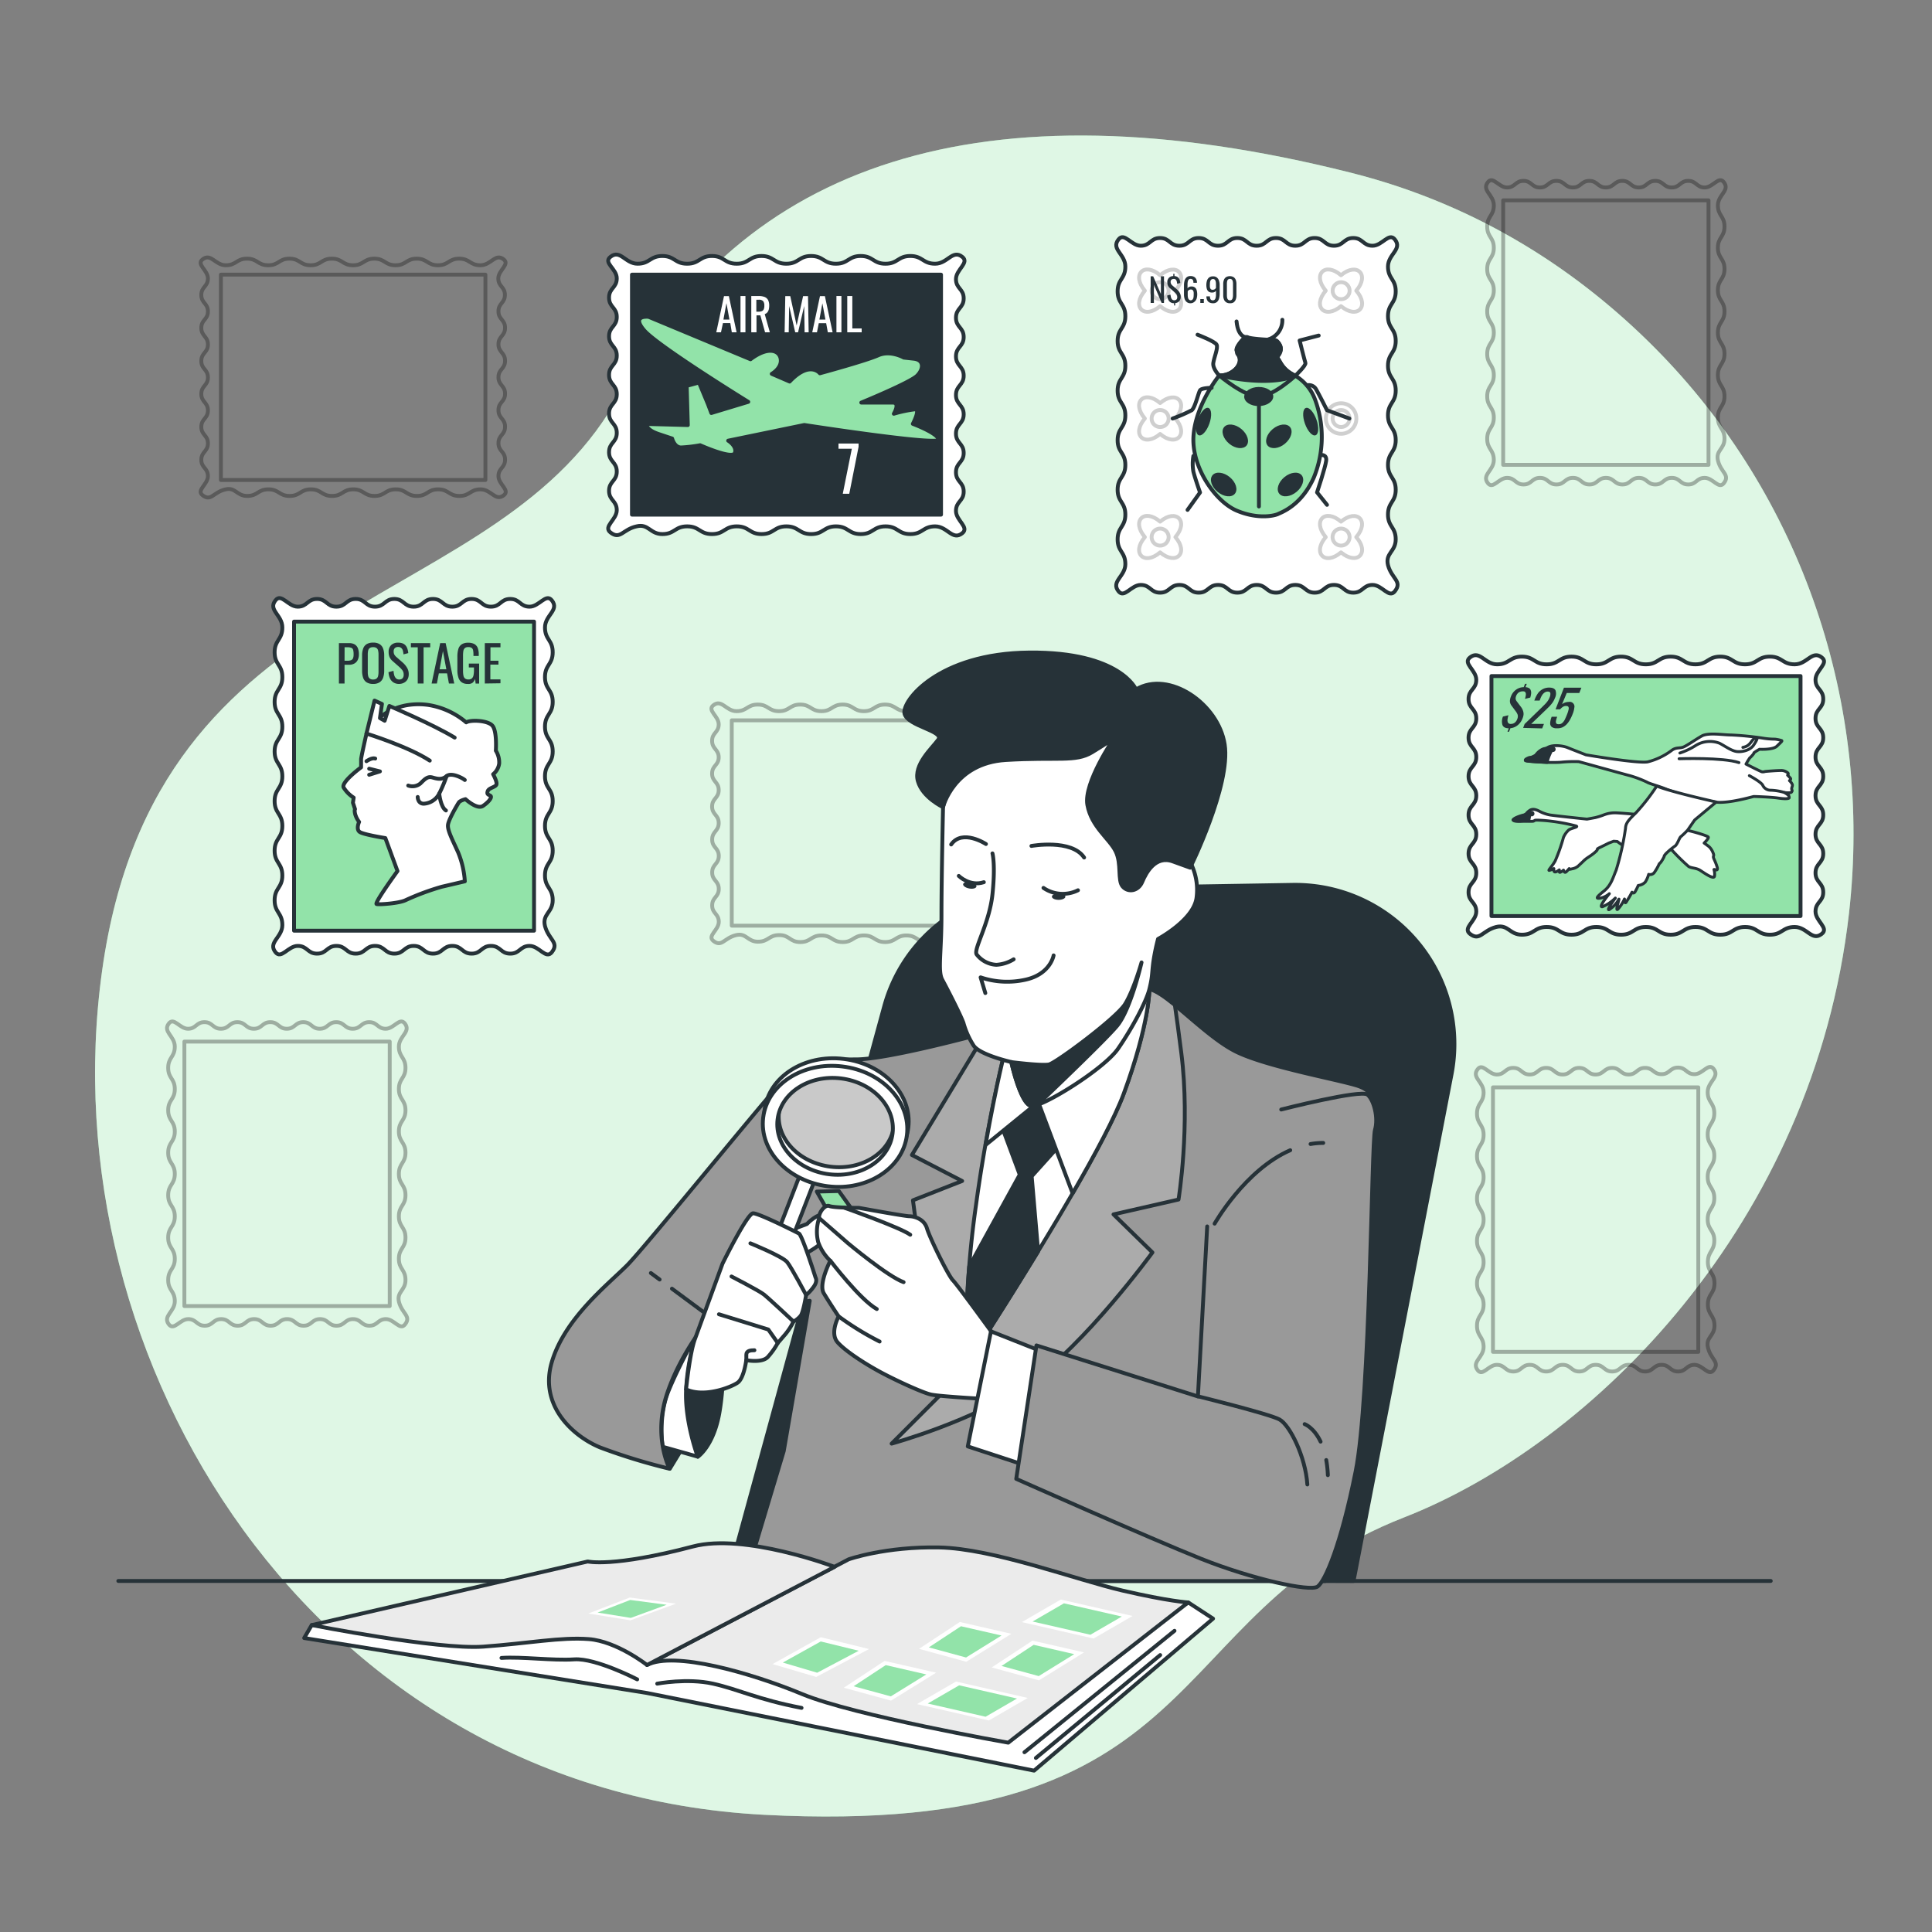 <svg xmlns="http://www.w3.org/2000/svg" viewBox="0 0 500 500"><rect x="0" y="0" width="500" height="500" fill="#808080" stroke="none"/><g id="background-simple"><path d="M478.52,236.34c6.13-53.85-12.08-107.93-50.3-146.36-18.8-18.89-44.5-36.69-78.65-45.29-95.78-24.12-157.85-2-188.88,56.66S40.61,149.92,26.44,251.11,81.09,463.6,197.79,469.67s101.68-52,165.51-76.94C412.13,373.67,469.38,316.71,478.52,236.34Z" style="fill:#92E3A9"></path><path d="M478.52,236.34c6.13-53.85-12.08-107.93-50.3-146.36-18.8-18.89-44.5-36.69-78.65-45.29-95.78-24.12-157.85-2-188.88,56.66S40.61,149.92,26.44,251.11,81.09,463.6,197.79,469.67s101.68-52,165.51-76.94C412.13,373.67,469.38,316.71,478.52,236.34Z" style="fill:#fff;opacity:0.7"></path></g><g id="Table"><line x1="30.62" y1="409.15" x2="458.27" y2="409.15" style="fill:#fff;stroke:#263238;stroke-linecap:round;stroke-linejoin:round"></line></g><g id="stamps-5"><g style="opacity:0.3"><path d="M104.82,342.76c-1.31,1.68-2.81-1.38-4.94-1.38s-2.14,1.71-4.27,1.71-2.13-1.71-4.26-1.71-2.13,1.71-4.26,1.71-2.13-1.71-4.26-1.71-2.13,1.71-4.26,1.71-2.14-1.71-4.27-1.71-2.13,1.71-4.26,1.71-2.13-1.71-4.27-1.71-2.13,1.71-4.26,1.71-2.13-1.71-4.27-1.71-2.13,1.71-4.26,1.71-2.14-1.71-4.27-1.71-3.64,3.07-5,1.38c-1.68-2.17,1.53-3.27,1.53-6s-1.71-2.74-1.71-5.49,1.71-2.74,1.71-5.49-1.71-2.74-1.71-5.49,1.71-2.74,1.71-5.49-1.71-2.74-1.71-5.49,1.71-2.74,1.71-5.49-1.71-2.75-1.71-5.49,1.71-2.75,1.71-5.49-1.71-2.75-1.71-5.5,1.71-2.74,1.71-5.49-1.71-2.74-1.71-5.49,1.71-2.75,1.71-5.5-3.21-3.85-1.53-6c1.31-1.68,2.81,1.38,4.94,1.38s2.13-1.71,4.26-1.71,2.13,1.71,4.26,1.71,2.13-1.71,4.27-1.71,2.13,1.71,4.26,1.71,2.13-1.71,4.26-1.71,2.13,1.71,4.26,1.71,2.14-1.71,4.27-1.71,2.13,1.71,4.26,1.71,2.14-1.71,4.27-1.71,2.13,1.71,4.26,1.71,2.14-1.71,4.27-1.71,2.13,1.71,4.27,1.71,3.63-3.06,4.94-1.38c1.69,2.17-1.53,3.28-1.53,6s1.71,2.75,1.71,5.49-1.71,2.75-1.71,5.49,1.71,2.75,1.71,5.5-1.71,2.74-1.71,5.48,1.71,2.75,1.71,5.49-1.71,2.75-1.71,5.49,1.71,2.75,1.71,5.5-1.71,2.74-1.71,5.49,1.71,2.74,1.71,5.49-1.71,2.75-1.71,5.49,1.71,2.75,1.71,5.5-2.35,3-1.68,5.71C104.09,340.05,106.5,340.59,104.82,342.76Z" style="fill:none;stroke:#000;stroke-linecap:round;stroke-linejoin:round"></path><rect x="47.72" y="269.56" width="53.14" height="68.45" style="fill:none;stroke:#000;stroke-linecap:round;stroke-linejoin:round"></rect></g><g style="opacity:0.3"><path d="M443.48,354.6c-1.3,1.69-2.81-1.38-4.94-1.38s-2.13,1.72-4.26,1.72-2.13-1.72-4.26-1.72-2.13,1.72-4.26,1.72-2.13-1.72-4.26-1.72-2.13,1.72-4.27,1.72-2.13-1.72-4.26-1.72-2.13,1.72-4.26,1.72-2.14-1.72-4.27-1.72-2.13,1.72-4.27,1.72-2.13-1.72-4.26-1.72-2.13,1.72-4.27,1.72-2.13-1.72-4.27-1.72-3.63,3.07-4.94,1.39c-1.69-2.17,1.53-3.28,1.53-6s-1.71-2.75-1.71-5.49,1.71-2.75,1.71-5.49-1.71-2.75-1.71-5.5,1.71-2.74,1.71-5.48-1.71-2.75-1.71-5.49,1.71-2.75,1.71-5.49-1.71-2.75-1.71-5.5,1.71-2.74,1.71-5.49-1.71-2.75-1.71-5.49,1.71-2.75,1.71-5.49-1.71-2.75-1.71-5.5,1.71-2.75,1.71-5.5-3.22-3.85-1.53-6c1.3-1.69,2.81,1.38,4.94,1.38s2.13-1.71,4.26-1.71,2.13,1.71,4.26,1.71,2.13-1.71,4.26-1.71,2.13,1.71,4.26,1.71,2.14-1.71,4.27-1.71,2.13,1.71,4.26,1.71,2.13-1.71,4.27-1.71,2.13,1.71,4.26,1.71,2.13-1.71,4.27-1.71S427.87,278,430,278s2.13-1.71,4.27-1.71,2.13,1.71,4.27,1.71,3.63-3.07,4.94-1.38c1.69,2.17-1.53,3.27-1.53,6s1.71,2.74,1.71,5.49-1.71,2.74-1.71,5.49,1.71,2.74,1.71,5.49-1.71,2.74-1.71,5.49,1.71,2.74,1.71,5.49-1.71,2.74-1.71,5.49,1.71,2.74,1.71,5.49S442,323.86,442,326.6s1.71,2.75,1.71,5.5-1.71,2.74-1.71,5.49,1.71,2.74,1.71,5.49-2.36,3-1.68,5.71C442.76,351.89,445.17,352.43,443.48,354.6Z" style="fill:none;stroke:#000;stroke-linecap:round;stroke-linejoin:round"></path><rect x="386.38" y="281.41" width="53.14" height="68.45" style="fill:none;stroke:#000;stroke-linecap:round;stroke-linejoin:round"></rect></g><g style="opacity:0.3"><path d="M446.12,125.05c-1.3,1.68-2.8-1.38-4.94-1.38s-2.13,1.71-4.26,1.71-2.13-1.71-4.26-1.71-2.13,1.71-4.26,1.71-2.13-1.71-4.26-1.71-2.13,1.71-4.26,1.71-2.14-1.71-4.27-1.71-2.13,1.71-4.26,1.71-2.14-1.71-4.27-1.71-2.13,1.71-4.26,1.71-2.14-1.71-4.27-1.71-2.13,1.71-4.26,1.71-2.14-1.71-4.27-1.71-3.64,3.06-4.95,1.38c-1.69-2.17,1.53-3.28,1.53-6s-1.71-2.75-1.71-5.49,1.71-2.75,1.71-5.49-1.71-2.75-1.71-5.49,1.71-2.75,1.71-5.49-1.71-2.75-1.71-5.49,1.71-2.75,1.71-5.49-1.71-2.75-1.71-5.5,1.71-2.74,1.71-5.49-1.71-2.74-1.71-5.49,1.71-2.75,1.71-5.49-1.71-2.75-1.71-5.5,1.71-2.75,1.71-5.5-3.22-3.85-1.53-6c1.31-1.68,2.81,1.38,4.94,1.38s2.13-1.71,4.26-1.71,2.13,1.71,4.26,1.71,2.13-1.71,4.27-1.71,2.13,1.71,4.26,1.71,2.13-1.71,4.26-1.71,2.13,1.71,4.26,1.71,2.14-1.71,4.27-1.71,2.13,1.71,4.26,1.71,2.13-1.71,4.27-1.71,2.13,1.71,4.26,1.71,2.13-1.71,4.27-1.71,2.13,1.71,4.27,1.71,3.63-3.07,4.94-1.38c1.69,2.17-1.53,3.27-1.53,6s1.71,2.74,1.71,5.49-1.71,2.74-1.71,5.49,1.71,2.74,1.71,5.49-1.71,2.74-1.71,5.49,1.71,2.74,1.71,5.49-1.71,2.74-1.71,5.49,1.71,2.75,1.71,5.49-1.71,2.75-1.71,5.49,1.71,2.75,1.71,5.5-1.71,2.74-1.71,5.49,1.71,2.75,1.71,5.49-2.36,3-1.68,5.71C445.4,122.33,447.81,122.87,446.12,125.05Z" style="fill:none;stroke:#000;stroke-linecap:round;stroke-linejoin:round"></path><rect x="389.02" y="51.85" width="53.14" height="68.45" style="fill:none;stroke:#000;stroke-linecap:round;stroke-linejoin:round"></rect></g><g style="opacity:0.3"><path d="M52.43,128.17c-1.69-1.3,1.38-2.81,1.38-4.94S52.1,121.1,52.1,119s1.71-2.13,1.71-4.26-1.71-2.13-1.71-4.26,1.71-2.13,1.71-4.26-1.71-2.13-1.71-4.27,1.71-2.13,1.71-4.26-1.71-2.13-1.71-4.27,1.71-2.13,1.71-4.26S52.1,87,52.1,84.86s1.71-2.13,1.71-4.26-1.71-2.13-1.71-4.27,1.71-2.13,1.71-4.27-3.07-3.63-1.38-4.94c2.16-1.69,3.27,1.53,6,1.53s2.75-1.71,5.49-1.71,2.75,1.71,5.5,1.71,2.74-1.71,5.49-1.71,2.74,1.71,5.48,1.71,2.75-1.71,5.49-1.71,2.75,1.71,5.5,1.71,2.74-1.71,5.49-1.71,2.74,1.71,5.49,1.71,2.75-1.71,5.49-1.71,2.75,1.71,5.49,1.71,2.75-1.71,5.5-1.71,2.75,1.71,5.5,1.71,3.85-3.22,6-1.53c1.69,1.3-1.38,2.81-1.38,4.94s1.71,2.13,1.71,4.26S129,78.45,129,80.58s1.71,2.13,1.71,4.26S129,87,129,89.1s1.71,2.14,1.71,4.27S129,95.5,129,97.63s1.71,2.13,1.71,4.27S129,104,129,106.16s1.71,2.13,1.71,4.27-1.71,2.13-1.71,4.26,1.71,2.13,1.71,4.27-1.71,2.13-1.71,4.27,3.07,3.63,1.38,4.94c-2.17,1.69-3.27-1.53-6-1.53s-2.75,1.71-5.5,1.71-2.74-1.71-5.49-1.71-2.74,1.71-5.49,1.71-2.74-1.71-5.49-1.71-2.74,1.71-5.49,1.71-2.74-1.71-5.49-1.71-2.74,1.71-5.49,1.71-2.75-1.71-5.49-1.71-2.75,1.71-5.49,1.71-2.75-1.71-5.5-1.71-2.74,1.71-5.49,1.71-3-2.36-5.71-1.68C55.14,127.45,54.6,129.86,52.43,128.17Z" style="fill:none;stroke:#000;stroke-linecap:round;stroke-linejoin:round"></path><rect x="64.83" y="63.42" width="53.14" height="68.45" transform="translate(189.04 6.25) rotate(90)" style="fill:none;stroke:#000;stroke-linecap:round;stroke-linejoin:round"></rect></g><g style="opacity:0.3"><path d="M184.64,243.52c-1.69-1.31,1.38-2.81,1.38-4.94s-1.71-2.13-1.71-4.26,1.71-2.13,1.71-4.26-1.71-2.13-1.71-4.27,1.71-2.13,1.71-4.26-1.71-2.13-1.71-4.26S186,215.14,186,213s-1.71-2.14-1.71-4.27,1.71-2.13,1.71-4.26-1.71-2.14-1.71-4.27S186,198.08,186,196s-1.71-2.14-1.71-4.27,1.71-2.13,1.71-4.27-3.07-3.63-1.38-4.94c2.17-1.69,3.27,1.53,6,1.53s2.74-1.71,5.49-1.71,2.74,1.71,5.49,1.71,2.74-1.71,5.49-1.71,2.74,1.71,5.49,1.71,2.74-1.71,5.49-1.71,2.74,1.71,5.49,1.71,2.74-1.71,5.49-1.71,2.75,1.71,5.49,1.71,2.75-1.71,5.5-1.71,2.74,1.71,5.49,1.71,2.74-1.71,5.49-1.71,2.75,1.71,5.5,1.71,3.85-3.22,6-1.54c1.69,1.31-1.38,2.81-1.38,4.94s1.72,2.14,1.72,4.27-1.72,2.13-1.72,4.26,1.72,2.13,1.72,4.26-1.72,2.13-1.72,4.26,1.72,2.13,1.72,4.26-1.72,2.14-1.72,4.27,1.72,2.13,1.72,4.26-1.72,2.13-1.72,4.27,1.72,2.13,1.72,4.26-1.72,2.13-1.72,4.27,1.72,2.13,1.72,4.26-1.72,2.14-1.72,4.27,3.07,3.64,1.39,5c-2.17,1.68-3.28-1.53-6-1.53s-2.75,1.71-5.49,1.71-2.75-1.71-5.49-1.71-2.75,1.71-5.5,1.71-2.74-1.71-5.48-1.71-2.75,1.71-5.49,1.71-2.75-1.71-5.49-1.71-2.75,1.71-5.5,1.71-2.74-1.71-5.49-1.71-2.74,1.71-5.49,1.71S204.4,242,201.66,242s-2.75,1.71-5.5,1.71-3-2.36-5.71-1.69C187.35,242.8,186.81,245.2,184.64,243.52Z" style="fill:none;stroke:#000;stroke-linecap:round;stroke-linejoin:round"></path><rect x="197.04" y="178.77" width="53.14" height="68.45" transform="translate(436.6 -10.62) rotate(90)" style="fill:none;stroke:#000;stroke-linecap:round;stroke-linejoin:round"></rect></g></g><g id="stamp-4"><path d="M380.44,241.69c-2-1.53,1.62-3.28,1.62-5.77s-2-2.49-2-5,2-2.48,2-5-2-2.49-2-5,2-2.49,2-5-2-2.49-2-5,2-2.49,2-5-2-2.49-2-5,2-2.49,2-5-2-2.49-2-5,2-2.49,2-5-2-2.5-2-5,2-2.49,2-5-3.59-4.25-1.62-5.78c2.53-2,3.82,1.79,7,1.79s3.21-2,6.42-2,3.21,2,6.42,2,3.21-2,6.42-2,3.2,2,6.41,2,3.2-2,6.41-2,3.21,2,6.42,2,3.21-2,6.42-2,3.21,2,6.42,2,3.21-2,6.42-2,3.2,2,6.41,2,3.21-2,6.42-2,3.22,2,6.43,2,4.5-3.76,7-1.79c2,1.53-1.61,3.28-1.61,5.77s2,2.49,2,5-2,2.48-2,5,2,2.49,2,5-2,2.49-2,5,2,2.49,2,5-2,2.49-2,5,2,2.49,2,5-2,2.49-2,5,2,2.49,2,5-2,2.49-2,5,2,2.5,2,5-2,2.49-2,5,3.58,4.25,1.61,5.78c-2.53,2-3.82-1.79-7-1.79s-3.21,2-6.42,2-3.21-2-6.41-2-3.21,2-6.42,2-3.21-2-6.41-2-3.21,2-6.42,2-3.21-2-6.42-2-3.21,2-6.42,2-3.2-2-6.41-2-3.21,2-6.42,2-3.21-2-6.42-2-3.21,2-6.42,2-3.56-2.76-6.67-2C383.61,240.85,383,243.66,380.44,241.69Z" style="fill:#fff"></path><path d="M380.44,241.69c-2-1.53,1.62-3.28,1.62-5.77s-2-2.49-2-5,2-2.48,2-5-2-2.49-2-5,2-2.49,2-5-2-2.49-2-5,2-2.49,2-5-2-2.49-2-5,2-2.49,2-5-2-2.49-2-5,2-2.49,2-5-2-2.5-2-5,2-2.49,2-5-3.59-4.25-1.62-5.78c2.53-2,3.82,1.79,7,1.79s3.21-2,6.42-2,3.21,2,6.42,2,3.21-2,6.42-2,3.2,2,6.41,2,3.2-2,6.41-2,3.21,2,6.42,2,3.21-2,6.42-2,3.21,2,6.42,2,3.21-2,6.42-2,3.2,2,6.41,2,3.21-2,6.42-2,3.22,2,6.43,2,4.5-3.76,7-1.79c2,1.53-1.61,3.28-1.61,5.77s2,2.49,2,5-2,2.48-2,5,2,2.49,2,5-2,2.49-2,5,2,2.49,2,5-2,2.49-2,5,2,2.49,2,5-2,2.49-2,5,2,2.49,2,5-2,2.49-2,5,2,2.5,2,5-2,2.49-2,5,3.58,4.25,1.61,5.78c-2.53,2-3.82-1.79-7-1.79s-3.21,2-6.42,2-3.21-2-6.41-2-3.21,2-6.42,2-3.21-2-6.41-2-3.21,2-6.42,2-3.21-2-6.42-2-3.21,2-6.42,2-3.2-2-6.41-2-3.21,2-6.42,2-3.21-2-6.42-2-3.21,2-6.42,2-3.56-2.76-6.67-2C383.61,240.85,383,243.66,380.44,241.69Z" style="fill:none;stroke:#263238;stroke-linecap:round;stroke-linejoin:round"></path><rect x="394.93" y="166.02" width="62.11" height="79.99" transform="translate(632 -219.97) rotate(90)" style="fill:#92E3A9;stroke:#263238;stroke-linecap:round;stroke-linejoin:round"></rect><path d="M422.9,210.71s-3-.27-4.51-.34a8,8,0,0,0-3.37.54,17.24,17.24,0,0,1-2.16.68l-2.15.4s-8.42-.88-9.57-1.08a9.35,9.35,0,0,1-2.82-1c-.95-.47-1.75-.67-2.5-.13s-.6.67-1.28,1.14-3.5,1.21-2.89,1.35,1.35,0,2,.07a12,12,0,0,0,3.1.2c.81-.2-.34-.41,2.83-.2a48.68,48.68,0,0,1,8.28,1.41c.81.27-1.08.54-1.82,1a5.64,5.64,0,0,0-1.41,1.95,46.11,46.11,0,0,1-2.16,6.13c-.81,1.42-1.88,2.43-1.55,2.43a4.53,4.53,0,0,0,1.22-.47s-.14.8.26.87,1.15-.54,1.15-.54-.2.81.27.61a2.87,2.87,0,0,0,.81-.54s.2.94.74.4a7.92,7.92,0,0,0,.74-.8s-.54.4.74.06a3.26,3.26,0,0,0,1.82-.94l.2-.2s.61-.54.94-.88.88-.74.88-.74l1-.67a10.76,10.76,0,0,0,1.35-1.08c.8-.74-.27-.4,1.14-1.08s2.16-1.07,2.16-1.07l1.28-.48.94.07a12,12,0,0,0,7.41,2.63c4.71.13,6.6-.54,6.6-.54a54.74,54.74,0,0,0,4.44,4.38c.81.47,1.95.33,3,1s3.57,2.49,3.71,1.48a4.26,4.26,0,0,0-.14-1.68c0-.21,1.22.67.81-.68s-.81-1.95-.94-2.42.27-.41-.13-1.28a4.32,4.32,0,0,0-.88-1.42c-.27-.27-1.41-1.07-1.41-1.07s1.27-1.22,1.07-1.55-3.36-1.22-3.36-1.22l-2-.53S429.36,210.91,422.9,210.71Z" style="fill:#fff;stroke:#263238;stroke-linecap:round;stroke-linejoin:round;stroke-width:0.75px"></path><path d="M396.74,210.57a.33.33,0,0,0-.32-.32.32.32,0,0,0-.32.32.32.32,0,0,0,.32.32A.32.32,0,0,0,396.74,210.57Z" style="fill:#263238;stroke:#263238;stroke-linecap:round;stroke-linejoin:round;stroke-width:0.75px"></path><path d="M395.15,210.78s.81-.88.74,0a8,8,0,0,1-.2,1.34l-.47.34c-.61.07-3.3.34-3.57-.2S394.41,210.78,395.15,210.78Z" style="fill:#263238;stroke:#263238;stroke-linecap:round;stroke-linejoin:round;stroke-width:0.75px"></path><path d="M410.44,195.35s-3.64-1.41-4.78-1.88-3.71-.81-5.05-.07a19.75,19.75,0,0,0-3.1,1.95c-.61.54-3.17,1.28-2.7,1.49s5.59.47,5.59.47,2.77.06,3.78-.07a35,35,0,0,1,4.37-.13c.34.06,12.87,3.56,13.27,3.63a30,30,0,0,1,4.45,1.69c.4.33,3.9,1.28,5.11,1.88a70,70,0,0,0,12.8,3.3c3.44.34,9.5-1.48,9.7-1.48s4.51.13,6.26.4,2.83.21,2.9-.06a1.12,1.12,0,0,0-.2-.68l-.95-.67s1.49.2,1.75-.13.15-.41.07-.68c-.13-.47.27-.81.14-1.28a3,3,0,0,0-.74-1s.47-.33.27-.6-.75-.81-.75-.81.41-.41-.06-.68a2.56,2.56,0,0,0-1.75-.53c-1.08,0-3.64.2-4.05.26a1.63,1.63,0,0,1-.8.07c-.34-.07-4.11-2-4.11-2s.34-.6.47-.81l.47-.74a7.36,7.36,0,0,0,.94-1c.41-.54-.06-.2.41-.54s1.21-.74,1.21-.74,3.5.2,4.51-.81,1.62-1.41,1.08-1.48a8,8,0,0,0-1.62-.33,19.05,19.05,0,0,1-3.16-.27,76.61,76.61,0,0,0-8.22-.81c-1.95,0-5.86-.68-7.54.27s-3.91,2.56-4.85,2.89-1.82,0-2.9.81a17.37,17.37,0,0,1-6.26,3C423.77,197.64,410.44,195.35,410.44,195.35Z" style="fill:#fff;stroke:#263238;stroke-linecap:round;stroke-linejoin:round;stroke-width:0.75px"></path><circle cx="401.91" cy="193.92" r="0.32" style="fill:#263238;stroke:#263238;stroke-linecap:round;stroke-linejoin:round;stroke-width:0.75px"></circle><path d="M434.75,194.88a18.15,18.15,0,0,0,4.18-2,7,7,0,0,1,6.06-.54c1.35.68,3.1,2,4.51,2.16s3.44-.34,4.31-1.62,1.42-2.42.34-1.82-1.08,2-3.1,2.36" style="fill:#fff;stroke:#263238;stroke-linecap:round;stroke-linejoin:round;stroke-width:0.75px"></path><path d="M434.55,196.36s11.31-.4,15.49,1" style="fill:#fff;stroke:#263238;stroke-linecap:round;stroke-linejoin:round;stroke-width:0.75px"></path><path d="M452.73,200.74s2.9,1.55,3.44,2.43a2.22,2.22,0,0,0,2.15,1.34,14,14,0,0,1,3.57.61" style="fill:#fff;stroke:#263238;stroke-linecap:round;stroke-linejoin:round;stroke-width:0.75px"></path><path d="M428.76,203.44a53.57,53.57,0,0,1-5.39,6.93c-2.09,2-2.63,2.76-2.69,4a69.92,69.92,0,0,1-2.43,10.85c-.81,1.88-1.28,3.9-3.16,5.39s-2.29,2.08-.88,1.81a4.81,4.81,0,0,0,2.29-1.14s-3.1,3.7-1.75,3.37a10.57,10.57,0,0,0,3.3-2.23s-2.43,3.24-1.62,3a7.16,7.16,0,0,0,2.49-2.63c.41-.74-1.07,3.3-.2,2.49a10,10,0,0,0,1.69-2.62s0,1.34.4.87a28.68,28.68,0,0,0,1.55-2.63s.4.54.81-.13a16.87,16.87,0,0,0,.81-1.62,2.9,2.9,0,0,0,1.81-.87,7.37,7.37,0,0,0,.88-2,1.34,1.34,0,0,0,1.55-.6,14.39,14.39,0,0,0,1.21-2.16s.34-.13,1-1.34-.13-.21.67-1.22a18.69,18.69,0,0,1,2.5-2.08c.6-.61,1.07-2.16,1.41-2.36a21.23,21.23,0,0,0,1.75-1.68l1.82-2.63,5.59-4.65S432.6,205,428.76,203.44Z" style="fill:#fff;stroke:#263238;stroke-linecap:round;stroke-linejoin:round;stroke-width:0.75px"></path><path d="M400.27,193.87s1.68-.47,1.21.54a12.59,12.59,0,0,0-.94,2.29l-.14.61s-5.38-.2-5.59-.47.21-.48.81-.74,1.21.33,1.89-.75S399.87,193.33,400.27,193.87Z" style="fill:#263238;stroke:#263238;stroke-linecap:round;stroke-linejoin:round;stroke-width:0.75px"></path><path d="M390.13,189.38l.34-.9c-.88,0-1.42-.3-1.64-.86a3.26,3.26,0,0,1,.13-2.17l1.43-.35a5.61,5.61,0,0,0-.24,1.07,1.41,1.41,0,0,0,.12.85.77.77,0,0,0,.74.33,1.6,1.6,0,0,0,1-.32,2,2,0,0,0,.64-.91,1.71,1.71,0,0,0,.12-1.14,3.43,3.43,0,0,0-.48-.87l-1.15-1.55a2,2,0,0,1-.31-.64,1.86,1.86,0,0,1-.05-.75,3.55,3.55,0,0,1,.25-.92,3.72,3.72,0,0,1,1.31-1.75,3.45,3.45,0,0,1,2-.66l.34-.87h.45l-.34.87a2,2,0,0,1,.86.22,1,1,0,0,1,.48.53,1.84,1.84,0,0,1,.13.82,5.07,5.07,0,0,1-.23,1.12l-1.37.34a5.45,5.45,0,0,0,.22-1,1,1,0,0,0-.13-.72c-.12-.18-.37-.26-.74-.23a2.06,2.06,0,0,0-1,.31,2.08,2.08,0,0,0-.77,1.62,1.48,1.48,0,0,0,.28.64l1.17,1.55a3.23,3.23,0,0,1,.42.78,2.69,2.69,0,0,1,.19,1A3.34,3.34,0,0,1,394,186a3.91,3.91,0,0,1-.76,1.24,3.66,3.66,0,0,1-1.08.85,3.57,3.57,0,0,1-1.27.37l-.35.91Z" style="fill:#263238"></path><path d="M394.19,188.38l.38-1,4.27-4.14.88-.87a7.29,7.29,0,0,0,.74-.84,4.4,4.4,0,0,0,.56-1,2.21,2.21,0,0,0,.21-1.13c-.05-.28-.27-.42-.65-.42a1.45,1.45,0,0,0-.87.27,2.48,2.48,0,0,0-.65.71,6,6,0,0,0-.47,1l-.13.34h-1.38l.14-.36a6.9,6.9,0,0,1,.87-1.62,3.8,3.8,0,0,1,1.22-1,3.48,3.48,0,0,1,1.64-.37c.84,0,1.38.24,1.61.71a2.52,2.52,0,0,1-.15,2,5.25,5.25,0,0,1-.62,1.18,8.84,8.84,0,0,1-.78.94l-.92.91-3.82,3.66h3.3l-.45,1.16Z" style="fill:#263238"></path><path d="M402.93,188.48a2.07,2.07,0,0,1-1.36-.36,1.25,1.25,0,0,1-.39-1,5.35,5.35,0,0,1,.39-1.63H403a5.88,5.88,0,0,0-.28.91,1.2,1.2,0,0,0,0,.74c.1.19.31.29.66.29a1.37,1.37,0,0,0,.94-.33,3,3,0,0,0,.66-.89c.18-.38.37-.8.55-1.27a7.82,7.82,0,0,0,.39-1.21,1.05,1.05,0,0,0,0-.76c-.09-.18-.31-.27-.67-.27a1.43,1.43,0,0,0-.82.27,3,3,0,0,0-.67.6h-1.18l2.17-5.6h4.51l-.54,1.38h-3.25l-1.21,2.89a3.24,3.24,0,0,1,.8-.43,2.92,2.92,0,0,1,.93-.15,1.22,1.22,0,0,1,1.44,1.5,5.85,5.85,0,0,1-.42,1.6,12,12,0,0,1-.69,1.49,6.17,6.17,0,0,1-.87,1.2,3.79,3.79,0,0,1-1.1.79A3.29,3.29,0,0,1,402.93,188.48Z" style="fill:#263238"></path></g><g id="stamp-3"><path d="M361,153c-1.53,2-3.28-1.62-5.77-1.62s-2.49,2-5,2-2.48-2-5-2-2.49,2-5,2-2.49-2-5-2-2.49,2-5,2-2.5-2-5-2-2.49,2-5,2-2.49-2-5-2-2.49,2-5,2-2.49-2-5-2-2.5,2-5,2-2.49-2-5-2-4.25,3.59-5.78,1.62c-2-2.54,1.79-3.83,1.79-7s-2-3.2-2-6.41,2-3.21,2-6.42-2-3.21-2-6.42,2-3.2,2-6.41-2-3.21-2-6.41,2-3.21,2-6.42-2-3.21-2-6.42,2-3.21,2-6.42-2-3.21-2-6.42,2-3.21,2-6.42-2-3.21-2-6.42,2-3.21,2-6.42-3.76-4.5-1.79-7c1.53-2,3.28,1.61,5.77,1.61s2.49-2,5-2,2.48,2,5,2,2.49-2,5-2,2.49,2,5,2,2.49-2,5-2,2.49,2,5,2,2.49-2,5-2,2.49,2,5,2,2.49-2,5-2,2.49,2,5,2,2.5-2,5-2,2.49,2,5,2,4.25-3.58,5.78-1.61c2,2.53-1.79,3.82-1.79,7s2,3.21,2,6.41-2,3.21-2,6.42,2,3.21,2,6.42-2,3.21-2,6.41,2,3.21,2,6.42-2,3.21-2,6.42,2,3.2,2,6.41-2,3.21-2,6.42,2,3.21,2,6.42-2,3.21-2,6.42,2,3.21,2,6.42-2.76,3.56-2,6.67C360.15,149.79,363,150.42,361,153Z" style="fill:#fff"></path><path d="M361,153c-1.53,2-3.28-1.62-5.77-1.62s-2.49,2-5,2-2.48-2-5-2-2.49,2-5,2-2.49-2-5-2-2.49,2-5,2-2.5-2-5-2-2.49,2-5,2-2.49-2-5-2-2.49,2-5,2-2.49-2-5-2-2.5,2-5,2-2.49-2-5-2-4.25,3.59-5.78,1.62c-2-2.54,1.79-3.83,1.79-7s-2-3.2-2-6.41,2-3.21,2-6.42-2-3.21-2-6.42,2-3.2,2-6.41-2-3.21-2-6.41,2-3.21,2-6.42-2-3.21-2-6.42,2-3.21,2-6.42-2-3.21-2-6.42,2-3.21,2-6.42-2-3.21-2-6.42,2-3.21,2-6.42-3.76-4.5-1.79-7c1.53-2,3.28,1.61,5.77,1.61s2.49-2,5-2,2.48,2,5,2,2.49-2,5-2,2.49,2,5,2,2.49-2,5-2,2.49,2,5,2,2.49-2,5-2,2.49,2,5,2,2.49-2,5-2,2.49,2,5,2,2.5-2,5-2,2.49,2,5,2,4.25-3.58,5.78-1.61c2,2.53-1.79,3.82-1.79,7s2,3.21,2,6.41-2,3.21-2,6.42,2,3.21,2,6.42-2,3.21-2,6.41,2,3.21,2,6.42-2,3.21-2,6.42,2,3.2,2,6.41-2,3.21-2,6.42,2,3.21,2,6.42-2,3.21-2,6.42,2,3.21,2,6.42-2.76,3.56-2,6.67C360.15,149.79,363,150.42,361,153Z" style="fill:none;stroke:#263238;stroke-linecap:round;stroke-linejoin:round"></path><path d="M351,139c3.55-4.14.19-7.5-3.95-4-4.14-3.55-7.5-.19-3.95,4-3.55,4.14-.19,7.5,3.95,3.95C351.22,146.46,354.58,143.1,351,139Z" style="fill:none;stroke:#cfcfcf;stroke-linecap:round;stroke-linejoin:round"></path><path d="M349.27,139a2.2,2.2,0,1,0-2.19,2.2A2.2,2.2,0,0,0,349.27,139Z" style="fill:none;stroke:#cfcfcf;stroke-linecap:round;stroke-linejoin:round"></path><path d="M351,75.23c3.55-4.14.19-7.5-3.95-4-4.14-3.55-7.5-.19-3.95,4-3.55,4.14-.19,7.5,3.95,4C351.22,82.73,354.58,79.37,351,75.23Z" style="fill:none;stroke:#cfcfcf;stroke-linecap:round;stroke-linejoin:round"></path><circle cx="347.08" cy="75.23" r="2.2" style="fill:none;stroke:#cfcfcf;stroke-linecap:round;stroke-linejoin:round"></circle><circle cx="347.08" cy="108.31" r="3.95" style="fill:none;stroke:#cfcfcf;stroke-linecap:round;stroke-linejoin:round"></circle><circle cx="347.08" cy="108.31" r="2.2" style="fill:none;stroke:#cfcfcf;stroke-linecap:round;stroke-linejoin:round"></circle><path d="M304.19,108.31c3.55-4.14.19-7.5-3.95-4-4.14-3.55-7.5-.19-3.95,4-3.55,4.14-.19,7.5,3.95,4C304.38,115.81,307.74,112.45,304.19,108.31Z" style="fill:none;stroke:#cfcfcf;stroke-linecap:round;stroke-linejoin:round"></path><path d="M302.44,108.31a2.2,2.2,0,1,0-2.2,2.2A2.19,2.19,0,0,0,302.44,108.31Z" style="fill:none;stroke:#cfcfcf;stroke-linecap:round;stroke-linejoin:round"></path><path d="M304.19,75.23c3.55-4.14.19-7.5-3.95-4-4.14-3.55-7.5-.19-3.95,4-3.55,4.14-.19,7.5,3.95,4C304.38,82.73,307.74,79.37,304.19,75.23Z" style="fill:none;stroke:#cfcfcf;stroke-linecap:round;stroke-linejoin:round"></path><path d="M302.44,75.23a2.2,2.2,0,1,0-2.2,2.2A2.2,2.2,0,0,0,302.44,75.23Z" style="fill:none;stroke:#cfcfcf;stroke-linecap:round;stroke-linejoin:round"></path><path d="M304.19,139c3.55-4.14.19-7.5-3.95-4-4.14-3.55-7.5-.19-3.95,4-3.55,4.14-.19,7.5,3.95,3.95C304.38,146.46,307.74,143.1,304.19,139Z" style="fill:none;stroke:#cfcfcf;stroke-linecap:round;stroke-linejoin:round"></path><path d="M302.44,139a2.2,2.2,0,1,0-2.2,2.2A2.2,2.2,0,0,0,302.44,139Z" style="fill:none;stroke:#cfcfcf;stroke-linecap:round;stroke-linejoin:round"></path><path d="M297.79,78.4V71.5h.65l2,4.58V71.5h.8v6.9h-.61l-2-4.71V78.4Z" style="fill:#263238"></path><path d="M303.85,79.06v-.59a1.57,1.57,0,0,1-1.3-.57,2.54,2.54,0,0,1-.47-1.43l.85-.23a3.94,3.94,0,0,0,.12.7,1.3,1.3,0,0,0,.29.56.86.86,0,0,0,1.14,0,.85.85,0,0,0,.19-.6,1.27,1.27,0,0,0-.21-.76,3.54,3.54,0,0,0-.54-.57l-1.16-1a2.92,2.92,0,0,1-.37-.43,1.67,1.67,0,0,1-.22-.49,2.27,2.27,0,0,1-.07-.61,1.53,1.53,0,0,1,.42-1.15,1.55,1.55,0,0,1,1.13-.44v-.58h.3v.58a1.54,1.54,0,0,1,.63.15,1.34,1.34,0,0,1,.45.34,1.74,1.74,0,0,1,.29.54,3.72,3.72,0,0,1,.14.75l-.82.22a4.08,4.08,0,0,0-.1-.64,1,1,0,0,0-.27-.47.69.69,0,0,0-.55-.15.86.86,0,0,0-.56.2.73.73,0,0,0-.2.56,1.07,1.07,0,0,0,.11.51,1.4,1.4,0,0,0,.34.42l1.17,1a3.9,3.9,0,0,1,.48.51,2.68,2.68,0,0,1,.37.64,2.13,2.13,0,0,1,.14.78,1.77,1.77,0,0,1-.18.82,1.36,1.36,0,0,1-.5.56,1.63,1.63,0,0,1-.75.25v.6Z" style="fill:#263238"></path><path d="M308.13,78.48a1.48,1.48,0,0,1-1-.31,1.75,1.75,0,0,1-.55-.81,3.8,3.8,0,0,1-.17-1.15V73.88a4.58,4.58,0,0,1,.15-1.22,1.78,1.78,0,0,1,.53-.89,1.46,1.46,0,0,1,1-.33,1.9,1.9,0,0,1,.9.19,1.31,1.31,0,0,1,.57.57,1.87,1.87,0,0,1,.21.92.08.08,0,0,0,0,0v.06h-.92a1.47,1.47,0,0,0-.16-.77.78.78,0,0,0-1-.11,1,1,0,0,0-.27.49,3.13,3.13,0,0,0-.09.83v1a1,1,0,0,1,.39-.35,1.42,1.42,0,0,1,.62-.13,1.39,1.39,0,0,1,.89.25,1.3,1.3,0,0,1,.46.69,4,4,0,0,1,0,2.19,1.75,1.75,0,0,1-.55.81A1.49,1.49,0,0,1,308.13,78.48Zm0-.76a.61.61,0,0,0,.47-.18.93.93,0,0,0,.25-.46,3,3,0,0,0,.07-.63,6,6,0,0,0,0-.76,1.13,1.13,0,0,0-.2-.56.65.65,0,0,0-.55-.21,1,1,0,0,0-.35.07.81.81,0,0,0-.26.18,1.24,1.24,0,0,0-.18.22v1a3.24,3.24,0,0,0,.07.65.92.92,0,0,0,.25.47A.61.61,0,0,0,308.13,77.72Z" style="fill:#263238"></path><path d="M310.64,78.4v-1h.91v1Z" style="fill:#263238"></path><path d="M313.91,78.48a2,2,0,0,1-.91-.2,1.32,1.32,0,0,1-.58-.59,2,2,0,0,1-.2-.93v-.07h.91a1.46,1.46,0,0,0,.16.76.68.68,0,0,0,.63.27.6.6,0,0,0,.43-.16.94.94,0,0,0,.25-.49,3.13,3.13,0,0,0,.09-.83v-1a1,1,0,0,1-.38.34,1.34,1.34,0,0,1-.63.13,1.39,1.39,0,0,1-.89-.25,1.33,1.33,0,0,1-.46-.7,3.61,3.61,0,0,1-.13-1,3.69,3.69,0,0,1,.17-1.14,1.68,1.68,0,0,1,.55-.81,1.6,1.6,0,0,1,1-.29,1.5,1.5,0,0,1,1,.3,1.68,1.68,0,0,1,.55.81,3.43,3.43,0,0,1,.18,1.15V76a4.71,4.71,0,0,1-.15,1.23,1.9,1.9,0,0,1-.52.9A1.5,1.5,0,0,1,313.91,78.48Zm0-3.5a.77.77,0,0,0,.49-.15,1.28,1.28,0,0,0,.29-.33v-1a2.64,2.64,0,0,0-.07-.65,1,1,0,0,0-.24-.47.61.61,0,0,0-.47-.17.63.63,0,0,0-.47.18.93.93,0,0,0-.25.46,2.48,2.48,0,0,0-.07.63,6.12,6.12,0,0,0,0,.76,1,1,0,0,0,.2.55A.67.67,0,0,0,313.91,75Z" style="fill:#263238"></path><path d="M318.31,78.48a1.66,1.66,0,0,1-1-.27,1.51,1.51,0,0,1-.56-.72,2.89,2.89,0,0,1-.18-1v-3a2.91,2.91,0,0,1,.18-1.06,1.47,1.47,0,0,1,.56-.71,2,2,0,0,1,1.94,0,1.53,1.53,0,0,1,.56.71,2.91,2.91,0,0,1,.18,1.06v3a2.9,2.9,0,0,1-.19,1.06,1.61,1.61,0,0,1-.56.72A1.67,1.67,0,0,1,318.31,78.48Zm0-.75a.63.63,0,0,0,.49-.19,1.08,1.08,0,0,0,.23-.48,3.08,3.08,0,0,0,.07-.61v-3a3.13,3.13,0,0,0-.06-.63,1,1,0,0,0-.23-.47.78.78,0,0,0-1,0,.87.87,0,0,0-.23.47,3.13,3.13,0,0,0-.06.63v3a3.08,3.08,0,0,0,.06.61,1,1,0,0,0,.24.48A.66.66,0,0,0,318.31,77.73Z" style="fill:#263238"></path><path d="M328,87.91s-4.29-.21-5.15-.64-3,2.57-2.79,3.43l.21.86s1.5,1.5-.21,3.65a5.66,5.66,0,0,1-4.51,1.94s-6,7.3-6.66,15.46,5.58,17.18,11.17,19.54,9.88,1.29,10.73.86,6-2.15,9.24-9.45a27.73,27.73,0,0,0,.21-20.4,12,12,0,0,0-5.58-6.23,7.75,7.75,0,0,1-3.22-3L330.32,92s2.43-1.32.22-3.65C329.88,87.64,328,87.91,328,87.91Z" style="fill:#92E3A9;stroke:#263238;stroke-linecap:round;stroke-linejoin:round"></path><path d="M335.2,97.27l-.58-.34a7.75,7.75,0,0,1-3.22-3c-1.08-1.93-1.14-1.27-1.14-1.27s2.56-2.05.28-4.31c-.68-.68-2.58-.43-2.58-.43a49.16,49.16,0,0,1-5.46-.09c-1-.09-2.7,2-2.48,2.88l.21.86s1.5,1.5-.21,3.65a5.66,5.66,0,0,1-4.51,1.94S327.76,100.29,335.2,97.27Z" style="fill:#263238;stroke:#263238;stroke-linecap:round;stroke-linejoin:round"></path><path d="M322.59,115.33c-.87,1-2.87.83-4.47-.5s-2.19-3.25-1.32-4.3,2.87-.83,4.47.5S323.46,114.28,322.59,115.33Z" style="fill:#263238"></path><path d="M319.58,127.78c-.87,1.06-2.87.83-4.47-.49s-2.19-3.25-1.32-4.3,2.87-.83,4.47.49S320.45,126.73,319.58,127.78Z" style="fill:#263238"></path><path d="M310.24,112.65c-.82-.29-.93-2.11-.23-4.07s1.92-3.3,2.74-3,.93,2.11.23,4.07S311.06,112.94,310.24,112.65Z" style="fill:#263238"></path><path d="M340.46,112.65c.82-.29.93-2.11.23-4.07s-1.92-3.3-2.74-3-.93,2.11-.23,4.07S339.64,112.94,340.46,112.65Z" style="fill:#263238"></path><path d="M328.07,115.33c.87,1,2.88.83,4.47-.5s2.19-3.25,1.32-4.3-2.87-.83-4.47.5S327.2,114.28,328.07,115.33Z" style="fill:#263238"></path><path d="M322,102.67c0,1.36,1.72,2.45,3.79,2.42s3.75-1.15,3.73-2.52-1.71-2.44-3.79-2.42S322,101.31,322,102.67Z" style="fill:#263238"></path><path d="M331.08,127.78c.87,1.06,2.87.83,4.47-.49s2.19-3.25,1.32-4.3-2.87-.83-4.47.49S330.21,126.73,331.08,127.78Z" style="fill:#263238"></path><line x1="325.81" y1="105.09" x2="325.81" y2="131.08" style="fill:none;stroke:#263238;stroke-linecap:round;stroke-linejoin:round"></line><path d="M309.92,86.62s4.51,1.72,4.94,2.58-.64,3.22-.86,4.72,1.51,3.23,1.51,3.23,6.51,5.52,10.27,5.47,9.42-5.35,9.42-5.35,2.86-2.7,2.64-3.35-1.5-5.8-1.5-5.8l4.94-1.28" style="fill:none;stroke:#263238;stroke-linecap:round;stroke-linejoin:round"></path><path d="M328,87.91a5.16,5.16,0,0,0,3.87-5.15" style="fill:none;stroke:#263238;stroke-linecap:round;stroke-linejoin:round"></path><path d="M322.81,87.27s-2.36.43-2.79-4.08" style="fill:none;stroke:#263238;stroke-linecap:round;stroke-linejoin:round"></path><path d="M313.57,100.37s-2.57,0-3,.64-1.29,4.51-2.15,5.16a38.58,38.58,0,0,1-4.94,2.14" style="fill:none;stroke:#263238;stroke-linecap:round;stroke-linejoin:round"></path><path d="M308.85,118a11.71,11.71,0,0,0,0,4.08c.43,1.72,1.72,5.37,1.72,5.37l-3.23,4.51" style="fill:none;stroke:#263238;stroke-linecap:round;stroke-linejoin:round"></path><path d="M341.92,117.76s1.51-.21,1.29,1.51-2.36,8.16-2.36,8.16l2.58,3.22" style="fill:none;stroke:#263238;stroke-linecap:round;stroke-linejoin:round"></path><path d="M338.27,99.72a2.1,2.1,0,0,1,2.36,1.08c.86,1.5,2.8,5.37,2.8,5.37l5.79,2.14" style="fill:none;stroke:#263238;stroke-linecap:round;stroke-linejoin:round"></path></g><g id="stamp-2"><path d="M158,137.81c-2-1.53,1.62-3.29,1.62-5.78s-2-2.49-2-5,2-2.49,2-5-2-2.49-2-5,2-2.49,2-5-2-2.49-2-5,2-2.49,2-5-2-2.49-2-5,2-2.49,2-5-2-2.49-2-5,2-2.5,2-5-2-2.49-2-5,2-2.5,2-5S156,68,158,66.46c2.54-2,3.83,1.79,7,1.79s3.2-2,6.41-2,3.21,2,6.42,2,3.21-2,6.42-2,3.2,2,6.41,2,3.21-2,6.41-2,3.21,2,6.42,2,3.21-2,6.42-2,3.21,2,6.42,2,3.21-2,6.42-2,3.21,2,6.41,2,3.22-2,6.43-2,3.21,2,6.42,2,4.5-3.76,7-1.79c2,1.52-1.61,3.28-1.61,5.77s2,2.49,2,5-2,2.49-2,5,2,2.49,2,5-2,2.49-2,5,2,2.49,2,5-2,2.49-2,5,2,2.5,2,5-2,2.49-2,5,2,2.49,2,5-2,2.49-2,5,2,2.49,2,5-2,2.49-2,5,3.58,4.24,1.61,5.78c-2.53,2-3.82-1.79-7-1.79s-3.21,2-6.42,2-3.2-2-6.41-2-3.21,2-6.42,2-3.21-2-6.41-2-3.21,2-6.42,2-3.21-2-6.42-2-3.2,2-6.41,2-3.21-2-6.42-2-3.21,2-6.42,2-3.21-2-6.42-2-3.21,2-6.42,2-3.56-2.76-6.67-2C161.16,137,160.53,139.77,158,137.81Z" style="fill:#fff"></path><path d="M158,137.81c-2-1.53,1.62-3.29,1.62-5.78s-2-2.49-2-5,2-2.49,2-5-2-2.49-2-5,2-2.49,2-5-2-2.49-2-5,2-2.49,2-5-2-2.49-2-5,2-2.49,2-5-2-2.49-2-5,2-2.5,2-5-2-2.49-2-5,2-2.5,2-5S156,68,158,66.46c2.54-2,3.83,1.79,7,1.79s3.2-2,6.41-2,3.21,2,6.42,2,3.21-2,6.42-2,3.2,2,6.41,2,3.21-2,6.41-2,3.21,2,6.42,2,3.21-2,6.42-2,3.21,2,6.42,2,3.21-2,6.42-2,3.21,2,6.41,2,3.22-2,6.43-2,3.21,2,6.42,2,4.5-3.76,7-1.79c2,1.52-1.61,3.28-1.61,5.77s2,2.49,2,5-2,2.49-2,5,2,2.49,2,5-2,2.49-2,5,2,2.49,2,5-2,2.49-2,5,2,2.5,2,5-2,2.49-2,5,2,2.49,2,5-2,2.49-2,5,2,2.49,2,5-2,2.49-2,5,3.58,4.24,1.61,5.78c-2.53,2-3.82-1.79-7-1.79s-3.21,2-6.42,2-3.2-2-6.41-2-3.21,2-6.42,2-3.21-2-6.41-2-3.21,2-6.42,2-3.21-2-6.42-2-3.2,2-6.41,2-3.21-2-6.42-2-3.21,2-6.42,2-3.21-2-6.42-2-3.21,2-6.42,2-3.56-2.76-6.67-2C161.16,137,160.53,139.77,158,137.81Z" style="fill:none;stroke:#263238;stroke-linecap:round;stroke-linejoin:round"></path><rect x="172.49" y="62.13" width="62.11" height="79.99" transform="translate(305.67 -101.41) rotate(90)" style="fill:#263238;stroke:#263238;stroke-linecap:round;stroke-linejoin:round"></rect><path d="M204.36,98.75l-4.63-2s2.61-1.45,2.32-3.77-3.19-3.47-7.82,0L167.87,82s-4.64-.57-1.16,3.48S193.65,104,193.65,104l-9.56,2.89-.87-2.31L180.9,99l-3.18.87.29,10.14-10.72-.29s-.29,1.45,3.18,2.61l3.48,1.16s.58,2.31,2.32,2.31a37.45,37.45,0,0,0,4.92-.58s8.4,3.77,9,2-1.74-3.18-1.74-3.18l19.7-4.06s35,5.43,34.76,3.77-6.67-4.06-6.67-4.06,2-3.76.58-3.76a34.5,34.5,0,0,0-5.5,1.15s1.74-2.89-.29-2.89H222.9s12.75-5.22,14.48-7,1.74-4.06-.87-4.35l-2.6-.29s-3.48-2-6.66-.58-15.07,4.64-15.07,4.64S209.58,93.25,204.36,98.75Z" style="fill:#92E3A9;stroke:#263238;stroke-linecap:round;stroke-linejoin:round"></path><path d="M185.37,86l2-9.36h1.26l2,9.36h-1.24L189,83.61h-1.9L186.59,86Zm1.85-3.29h1.56L188,78.46Z" style="fill:#fff"></path><path d="M191.64,86V76.61h1.28V86Z" style="fill:#fff"></path><path d="M194.43,86V76.61h1.89a4.31,4.31,0,0,1,1.55.24,1.79,1.79,0,0,1,.91.8,3.15,3.15,0,0,1,.29,1.44,4.35,4.35,0,0,1-.11,1,2,2,0,0,1-.37.75,1.48,1.48,0,0,1-.68.45L199.24,86H198l-1.22-4.39h-1V86Zm1.31-5.33h.5a2.5,2.5,0,0,0,.9-.14.94.94,0,0,0,.51-.47,2.21,2.21,0,0,0,.16-.94,1.84,1.84,0,0,0-.3-1.18,1.48,1.48,0,0,0-1.19-.37h-.58Z" style="fill:#fff"></path><path d="M203.06,86l.17-9.36h1.29l1.65,7.59,1.67-7.59h1.27l.17,9.36h-1.05l-.11-6.8L206.54,86h-.74l-1.57-6.8-.11,6.8Z" style="fill:#fff"></path><path d="M210.21,86l2-9.36h1.27l2,9.36h-1.24l-.43-2.36h-1.91L211.43,86Zm1.85-3.29h1.56l-.79-4.22Z" style="fill:#fff"></path><path d="M216.47,86V76.61h1.29V86Z" style="fill:#fff"></path><path d="M219.27,86V76.61h1.31V85H223V86Z" style="fill:#fff"></path><path d="M218.11,127.79l2.34-11.65H217v-1.35h5.2v.83l-2.41,12.17Z" style="fill:#fff"></path></g><g id="stamp-1"><path d="M142.83,246.41c-1.53,2-3.28-1.61-5.77-1.61s-2.49,2-5,2-2.49-2-5-2-2.49,2-5,2-2.49-2-5-2-2.49,2-5,2-2.5-2-5-2-2.49,2-5,2-2.49-2-5-2-2.5,2-5,2-2.49-2-5-2-2.5,2-5,2-2.49-2-5-2-4.25,3.58-5.78,1.61c-2-2.53,1.79-3.82,1.79-7s-2-3.21-2-6.42,2-3.21,2-6.41-2-3.21-2-6.42,2-3.21,2-6.41-2-3.21-2-6.42,2-3.21,2-6.42-2-3.21-2-6.42,2-3.2,2-6.41-2-3.21-2-6.42,2-3.21,2-6.42-2-3.21-2-6.42,2-3.22,2-6.43-3.76-4.5-1.79-7c1.53-2,3.28,1.62,5.77,1.62s2.5-2,5-2,2.49,2,5,2,2.49-2,5-2,2.49,2,5,2,2.5-2,5-2,2.49,2,5,2,2.49-2,5-2,2.5,2,5,2,2.49-2,5-2,2.49,2,5,2,2.5-2,5-2,2.5,2,5,2,4.25-3.59,5.78-1.62c2,2.53-1.79,3.82-1.79,7s2,3.21,2,6.42-2,3.21-2,6.42,2,3.21,2,6.42-2,3.2-2,6.41,2,3.2,2,6.41-2,3.21-2,6.42,2,3.21,2,6.42-2,3.21-2,6.42,2,3.21,2,6.42-2,3.2-2,6.41,2,3.21,2,6.42-2.76,3.56-2,6.68C142,243.24,144.8,243.87,142.83,246.41Z" style="fill:#fff"></path><path d="M142.83,246.41c-1.53,2-3.28-1.61-5.77-1.61s-2.49,2-5,2-2.49-2-5-2-2.49,2-5,2-2.49-2-5-2-2.49,2-5,2-2.5-2-5-2-2.49,2-5,2-2.49-2-5-2-2.5,2-5,2-2.49-2-5-2-2.5,2-5,2-2.49-2-5-2-4.25,3.58-5.78,1.61c-2-2.53,1.79-3.82,1.79-7s-2-3.21-2-6.42,2-3.21,2-6.41-2-3.21-2-6.42,2-3.21,2-6.41-2-3.21-2-6.42,2-3.21,2-6.42-2-3.21-2-6.42,2-3.2,2-6.41-2-3.21-2-6.42,2-3.21,2-6.42-2-3.21-2-6.42,2-3.22,2-6.43-3.76-4.5-1.79-7c1.53-2,3.28,1.62,5.77,1.62s2.5-2,5-2,2.49,2,5,2,2.49-2,5-2,2.49,2,5,2,2.5-2,5-2,2.49,2,5,2,2.49-2,5-2,2.5,2,5,2,2.49-2,5-2,2.49,2,5,2,2.5-2,5-2,2.5,2,5,2,4.25-3.59,5.78-1.62c2,2.53-1.79,3.82-1.79,7s2,3.21,2,6.42-2,3.21-2,6.42,2,3.21,2,6.42-2,3.2-2,6.41,2,3.2,2,6.41-2,3.21-2,6.42,2,3.21,2,6.42-2,3.21-2,6.42,2,3.21,2,6.42-2,3.2-2,6.41,2,3.21,2,6.42-2.76,3.56-2,6.68C142,243.24,144.8,243.87,142.83,246.41Z" style="fill:none;stroke:#263238;stroke-linecap:round;stroke-linejoin:round"></path><rect x="76.1" y="160.87" width="62.11" height="79.99" style="fill:#92E3A9;stroke:#263238;stroke-linecap:round;stroke-linejoin:round"></rect><path d="M94.84,189.88s-1.39,6.1-1.39,6.62v2.09s-5.2,3.8-4.52,5.21a8.28,8.28,0,0,0,2.6,2.63l-.19,1.32.54,1.65s-.22.29.06,1.37a6,6,0,0,0,1,1.94s-.88,1.92.17,2.61,6.62,1.57,6.62,1.57l3.14,8.54s-6.1,8.37-5.4,8.54,5.75-.17,7.49-1a64.82,64.82,0,0,1,9.41-3.49c2.27-.52,5.93-1.39,5.93-1.39a23.6,23.6,0,0,0-1.74-7.5c-1.57-3.48-2.79-5.75-2.62-7.14s2.44-5.23,2.79-5.76,1.74-.87,1.74-.87,3,2.79,4.53,1.75,2.45-2.27,1.92-2.62-1-.35-.69-1.22,2.09-1,2.26-1.74-.87-2.62-.87-2.62a4.34,4.34,0,0,0,1.57-2.78,5.77,5.77,0,0,0-.87-3.32s.35-5-.87-6.45-5.76-1.56-6.8-.87a19.92,19.92,0,0,0-9.94-4.53C105,181.68,98.5,183.43,94.84,189.88Z" style="fill:#fff;stroke:#263238;stroke-linecap:round;stroke-linejoin:round"></path><path d="M111.23,196.85c-5.58-3.66-16.39-7-16.39-7l2.09-8.54,1.92.87-.52,3.66,1.22.69,1.22-3.83s11.15,4.71,16.9,8.19" style="fill:#fff;stroke:#263238;stroke-linecap:round;stroke-linejoin:round"></path><polyline points="95.54 198.94 98.33 199.64 95.54 200.51" style="fill:none;stroke:#263238;stroke-linecap:round;stroke-linejoin:round"></polyline><path d="M94.84,197s1.4-1,2.27-.69" style="fill:none;stroke:#263238;stroke-linecap:round;stroke-linejoin:round"></path><path d="M105.65,203.3a3.24,3.24,0,0,0,3.14-.53c1.22-1.22,1.91-1.91,3.13-1.56s2.44.69,3.66-.35,4.19.52,4.71,1" style="fill:none;stroke:#263238;stroke-linecap:round;stroke-linejoin:round"></path><path d="M115.58,200.86a39,39,0,0,1-1.91,4.53,4.82,4.82,0,0,1-4,2.61c-1.57,0-1.57-1.74-1.57-1.74" style="fill:none;stroke:#263238;stroke-linecap:round;stroke-linejoin:round"></path><path d="M113.67,205.39s.34,3.48,1.74,4.36" style="fill:none;stroke:#263238;stroke-linecap:round;stroke-linejoin:round"></path><path d="M87.71,176.89V166.44H90.3a2.89,2.89,0,0,1,1.51.34,2.06,2.06,0,0,1,.82,1,4.25,4.25,0,0,1,.25,1.56,3.18,3.18,0,0,1-.29,1.43,2.07,2.07,0,0,1-.86.94,2.76,2.76,0,0,1-1.42.33H89.17v4.86ZM89.17,171h.67a2.67,2.67,0,0,0,1-.14.91.91,0,0,0,.52-.5,2.63,2.63,0,0,0,.15-1,4.23,4.23,0,0,0-.11-1.14.78.78,0,0,0-.46-.56,2.88,2.88,0,0,0-1.08-.15h-.68Z" style="fill:#263238"></path><path d="M96.57,177a3.13,3.13,0,0,1-1.69-.41,2.28,2.28,0,0,1-.9-1.18,5.5,5.5,0,0,1-.27-1.8v-4a4.94,4.94,0,0,1,.28-1.77,2.19,2.19,0,0,1,.9-1.14,3.17,3.17,0,0,1,1.68-.39,3,3,0,0,1,1.68.4,2.24,2.24,0,0,1,.9,1.14,5.12,5.12,0,0,1,.28,1.76v4a5.32,5.32,0,0,1-.28,1.78,2.34,2.34,0,0,1-.9,1.18A2.94,2.94,0,0,1,96.57,177Zm0-1.15a1.38,1.38,0,0,0,.88-.24,1.17,1.17,0,0,0,.4-.67,4.27,4.27,0,0,0,.11-1v-4.58a4.13,4.13,0,0,0-.11-1,1.12,1.12,0,0,0-.4-.65,1.45,1.45,0,0,0-.88-.22,1.47,1.47,0,0,0-.88.22,1.13,1.13,0,0,0-.41.65,4.17,4.17,0,0,0-.1,1v4.58a4.31,4.31,0,0,0,.1,1,1.18,1.18,0,0,0,.41.67A1.4,1.4,0,0,0,96.57,175.86Z" style="fill:#263238"></path><path d="M103.32,177a2.7,2.7,0,0,1-1.5-.39,2.45,2.45,0,0,1-.91-1.07,4.23,4.23,0,0,1-.36-1.59l1.29-.34a6.28,6.28,0,0,0,.17,1.07,1.89,1.89,0,0,0,.45.84,1.12,1.12,0,0,0,.86.33,1.1,1.1,0,0,0,.86-.31,1.29,1.29,0,0,0,.29-.91,1.85,1.85,0,0,0-.32-1.15,5.85,5.85,0,0,0-.81-.87l-1.76-1.55a3,3,0,0,1-.76-1,3.26,3.26,0,0,1-.24-1.33,2.35,2.35,0,0,1,.65-1.78,2.5,2.5,0,0,1,1.8-.63,3.33,3.33,0,0,1,1.09.16,2,2,0,0,1,.79.5,2.47,2.47,0,0,1,.5.84,4.87,4.87,0,0,1,.25,1.2l-1.24.33a5.4,5.4,0,0,0-.15-.95,1.45,1.45,0,0,0-.41-.69,1.17,1.17,0,0,0-.83-.27,1.2,1.2,0,0,0-.85.29,1.15,1.15,0,0,0-.3.86,1.68,1.68,0,0,0,.16.79,2.37,2.37,0,0,0,.52.63l1.77,1.55a5.5,5.5,0,0,1,1,1.23,3.15,3.15,0,0,1,.45,1.7,2.64,2.64,0,0,1-.32,1.33,2.11,2.11,0,0,1-.89.86A2.71,2.71,0,0,1,103.32,177Z" style="fill:#263238"></path><path d="M108.11,176.89v-9.37h-1.77v-1.08h5v1.08h-1.72v9.37Z" style="fill:#263238"></path><path d="M111.7,176.89l2.22-10.45h1.41l2.23,10.45h-1.38l-.48-2.63h-2.13l-.5,2.63Zm2.07-3.67h1.74l-.88-4.72Z" style="fill:#263238"></path><path d="M121.06,177a2.63,2.63,0,0,1-1.57-.42,2.3,2.3,0,0,1-.85-1.22,6,6,0,0,1-.27-1.92V170a6.93,6.93,0,0,1,.24-2,2.17,2.17,0,0,1,.85-1.23,2.92,2.92,0,0,1,1.71-.43,3.25,3.25,0,0,1,1.58.33,2,2,0,0,1,.88,1,4.64,4.64,0,0,1,.27,1.71v.38h-1.37v-.32a5.68,5.68,0,0,0-.09-1.12,1,1,0,0,0-.37-.64,1.47,1.47,0,0,0-.87-.21,1.28,1.28,0,0,0-.94.29,1.45,1.45,0,0,0-.36.81,8,8,0,0,0-.07,1.15v3.88a6.3,6.3,0,0,0,.11,1.25,1.26,1.26,0,0,0,.42.75,1.42,1.42,0,0,0,.88.24,1.3,1.3,0,0,0,.88-.27,1.49,1.49,0,0,0,.42-.8,6.06,6.06,0,0,0,.12-1.32v-.72h-1.33v-1H124v5.17h-.91l-.14-1.2a2.25,2.25,0,0,1-.65,1A1.8,1.8,0,0,1,121.06,177Z" style="fill:#263238"></path><path d="M125.47,176.89V166.44h4.05v1.08h-2.59V171H129v1h-2.1v3.83h2.62v1Z" style="fill:#263238"></path></g><g id="Character"><path d="M188.35,408.56l40.49-148.12a41.19,41.19,0,0,1,39.09-30.33L334.54,229a41.21,41.21,0,0,1,41.12,49L350.3,409.15Z" style="fill:#263238;stroke:#263238;stroke-linecap:round;stroke-linejoin:round"></path><path d="M173.36,380.09l4.8-7.88-9.53-1.16S169.37,377.4,173.36,380.09Z" style="fill:#263238;stroke:#263238;stroke-linecap:round;stroke-linejoin:round"></path><path d="M180.6,377s4.06-2.68,5.58-11.39,1.27-20.81-.12-22.09a11.85,11.85,0,0,1-2.13-2.56s-4.84,5.12-5.19,7S174.55,366.4,180.6,377Z" style="fill:#263238;stroke:#263238;stroke-linecap:round;stroke-linejoin:round"></path><path d="M180.13,345.6a54.65,54.65,0,0,0-2.56,13.94c-.46,8.14,3,17.44,3,17.44l-9.07-2.56S170.25,366.75,173,360,180.13,345.6,180.13,345.6Z" style="fill:#fff;stroke:#263238;stroke-linecap:round;stroke-linejoin:round"></path><path d="M253.58,267.69s-23.78,6.48-32,6.48-14.17,1.2-16.57,2.88-37.71,45.4-42.75,50.44-16.09,13.69-19.45,25,5.52,19.22,12.48,22.1a151.55,151.55,0,0,0,18,5.52s-4.33-8.16-.72-19.21,11.29-19.94,11.29-19.94l25.7-4.32-6.73,38.91-10.09,33.62H342.93a208.28,208.28,0,0,0,9.12-41.07c2.65-22.81,3.85-69.65,3.85-75.65s.72-9.85-4.81-11.53-23-4.81-31-8.65S302.19,257,297.46,256s-20.82,5-26.83,7.61S253.58,267.69,253.58,267.69Z" style="fill:#999;stroke:#263238;stroke-linecap:round;stroke-linejoin:round"></path><line x1="170.71" y1="331.14" x2="168.44" y2="329.46" style="fill:none;stroke:#263238;stroke-linecap:round;stroke-linejoin:round"></line><line x1="183.93" y1="340.94" x2="173.9" y2="333.51" style="fill:none;stroke:#263238;stroke-linecap:round;stroke-linejoin:round"></line><path d="M266.31,358c14.41-9.85,31.94-33.87,31.94-33.87l-10.08-9.85L305,310.44s3.12-19,.72-37.95c-.64-5.05-1.19-9.12-1.66-12.39-2.63-2.13-4.92-3.75-6.58-4.11-4.73-1-20.82,5-26.83,7.61C266,265.66,258.24,267,255,267.48l-19,31.43,13,6.73-12.73,5L243,361.36l-12.25,12.25S251.9,367.84,266.31,358Z" style="fill:#ababab;stroke:#263238;stroke-linecap:round;stroke-linejoin:round"></path><path d="M260.3,271.05a406.57,406.57,0,0,0-7.68,40.59c-3.6,25-2.16,41.07-2.16,41.07s33.62-51.4,40.35-69.65S297.46,256,297.46,256,272.55,271.29,260.3,271.05Z" style="fill:#fff;stroke:#263238;stroke-linecap:round;stroke-linejoin:round"></path><path d="M270.87,279.94l-12.25,9.84L263.91,304l-13.08,23.76a166.46,166.46,0,0,0-.37,25s8.75-13.37,18.21-28.9L267,304.43l8.41-9.36Z" style="fill:#263238;stroke:#263238;stroke-linecap:round;stroke-linejoin:round"></path><path d="M297.46,256s-24.91,15.3-37.16,15.06c0,0-2.45,9.4-5.24,25.27l13.65-11.1,8.88,23.61c5.88-10.17,11-19.77,13.22-25.77C297.53,264.8,297.46,256,297.46,256Z" style="fill:#fff;stroke:#263238;stroke-linecap:round;stroke-linejoin:round"></path><path d="M244.06,208.88s-.41,18.27-.41,28-1,14.42.2,16.65,4.67,8.94,5.48,11.17a21.6,21.6,0,0,0,2.64,5.89c1.63,2.43,9.75,4.26,9.75,4.26S264.16,286,267,286.24s18.68-9.54,22.34-14.82,7.31-12.18,8.12-15.43.61-3.86,1-6.91A54.24,54.24,0,0,1,299.7,243s9.13-4.87,9.95-10.56a15.48,15.48,0,0,0-2-10l-3.05-4.67-10.76-6.9s-1.83-3.25,1.62-11.17,1.42-14.22-3.86-15.23-31.88-1-38.78,7.1A42.52,42.52,0,0,0,244.06,208.88Z" style="fill:#fff;stroke:#263238;stroke-linecap:round;stroke-linejoin:round"></path><path d="M295.43,249.08s-2,7.11-4.26,10.77-17.87,15.23-19.7,15.63-9.75-.61-9.75-.61S264.16,286,267,286.24a4.15,4.15,0,0,0,1.46-.3c6.12-5.84,18.08-17.34,20.67-20.48C292.66,261.19,295.43,249.08,295.43,249.08Z" style="fill:#263238;stroke:#263238;stroke-linecap:round;stroke-linejoin:round"></path><path d="M256.85,220.86s.81,2.84,0,10.56-5.08,14.41-4.06,15.63a6.9,6.9,0,0,0,5.07,2.64,9.71,9.71,0,0,0,4.47-1.42" style="fill:none;stroke:#263238;stroke-linecap:round;stroke-linejoin:round"></path><path d="M255,257l-1.22-4.06a21.55,21.55,0,0,0,11.58.61c6.5-1.42,7.31-6.29,7.31-6.29" style="fill:none;stroke:#263238;stroke-linecap:round;stroke-linejoin:round"></path><path d="M270.05,229.79a8.86,8.86,0,0,0,8.93.61" style="fill:none;stroke:#263238;stroke-linecap:round;stroke-linejoin:round"></path><path d="M248.13,226.68s2.84,2.84,6.49,1.63" style="fill:none;stroke:#263238;stroke-linecap:round;stroke-linejoin:round"></path><path d="M275.72,232.05c0,.46-.78.83-1.75.83s-1.74-.37-1.74-.83.78-.83,1.74-.83S275.72,231.59,275.72,232.05Z" style="fill:#263238"></path><path d="M252.7,229.44c-.08.45-.92.68-1.87.5s-1.65-.68-1.57-1.13.92-.68,1.87-.5S252.78,229,252.7,229.44Z" style="fill:#263238"></path><path d="M266.93,218.93s10.39-1.88,13.64,3" style="fill:none;stroke:#263238;stroke-linecap:round;stroke-linejoin:round"></path><path d="M255.16,218.43s-6.13-4-9,.12" style="fill:none;stroke:#263238;stroke-linecap:round;stroke-linejoin:round"></path><path d="M294,178.42s-4.06-9.75-27.62-9.55-33.1,12.59-32.29,15.84,10.36,4.47,8.74,6.7-6.5,6.5-5.28,10.76,6.5,6.71,6.5,6.71,2.84-11.38,16.24-12.19,18.07.61,22.34-2,5.68-3.65,5.68-3.65-7.92,11.57-6.9,17.26,5.69,8.73,7.31,12,.41,7.51,1.83,9.14,4.06,1.21,5.07-1.22,3.46-6.91,7.92-5.28l4.47,1.62s10.56-21.32,8.94-31.88S302.54,173.34,294,178.42Z" style="fill:#263238;stroke:#263238;stroke-linecap:round;stroke-linejoin:round"></path><path d="M201.75,319.44l7.09-2.67s2.91-3.14,4.65-2.21,1.39,4.3-.12,6.28-5.69,4-5.69,4Z" style="fill:#fff;stroke:#263238;stroke-linecap:round;stroke-linejoin:round"></path><rect x="203.31" y="303.09" width="4.07" height="21.87" transform="translate(127.08 -52.93) rotate(21.14)" style="fill:#fff;stroke:#263238;stroke-linecap:round;stroke-linejoin:round"></rect><ellipse cx="216.47" cy="291.14" rx="16.8" ry="13.76" style="fill:#fff;opacity:0.47"></ellipse><path d="M218.36,274.05c-10.27-1.26-19.44,4.66-20.49,13.22s6.44,16.52,16.71,17.77,19.44-4.67,20.49-13.23S228.63,275.3,218.36,274.05Zm13,17.31c-.83,6.85-8.17,11.59-16.39,10.58s-14.21-7.36-13.37-14.21,8.17-11.59,16.39-10.59S232.19,284.51,231.35,291.36Z" style="fill:#fff;stroke:#263238;stroke-linecap:round;stroke-linejoin:round"></path><path d="M218,276c-10.27-1.26-19.44,4.67-20.49,13.23S204,305.71,214.22,307s19.44-4.67,20.49-13.23S228.27,277.22,218,276Zm13,17.31c-.83,6.85-8.17,11.59-16.39,10.59s-14.21-7.37-13.37-14.22,8.18-11.59,16.39-10.59S231.83,286.43,231,293.28Z" style="fill:#fff;stroke:#263238;stroke-linecap:round;stroke-linejoin:round"></path><path d="M179.9,346.41,187,327s6.39-13,7.9-13,11,4.77,11.86,5.23,4.3,11.39,4.3,11.39.58.82-.35,2.21a11.49,11.49,0,0,1-2.09,2.32s-.7,4.42-1.4,5.35a5.91,5.91,0,0,1-1.86,1.51,16.35,16.35,0,0,1-2.09,3.26l-2,2.32a19.27,19.27,0,0,1-2.56,3.6c-1.51,1.63-5.58.82-5.58.82s-.58,4.65-2.21,5.81-8.6,3.95-13.37,1.74C177.57,359.54,178.5,350,179.9,346.41Z" style="fill:#fff;stroke:#263238;stroke-linecap:round;stroke-linejoin:round"></path><path d="M208.61,335.13s-3.72-7-4.88-8.48-9.53-4.88-9.53-4.88" style="fill:none;stroke:#263238;stroke-linecap:round;stroke-linejoin:round"></path><path d="M205.35,342s-6.39-6-7.67-7-8.37-4.65-8.37-4.65" style="fill:none;stroke:#263238;stroke-linecap:round;stroke-linejoin:round"></path><polyline points="201.29 347.57 198.84 344.08 186.06 340.13" style="fill:none;stroke:#263238;stroke-linecap:round;stroke-linejoin:round"></polyline><path d="M193.15,352v-1.4c0-1,1-1.16,2.09-1.16" style="fill:none;stroke:#263238;stroke-linecap:round;stroke-linejoin:round"></path><polygon points="220.28 312.69 217.09 308.24 211.39 308.38 213.75 312.55 220.28 312.69" style="fill:#92E3A9;stroke:#263238;stroke-linecap:round;stroke-linejoin:round"></polygon><path d="M257.9,346.47s-10.09-13.93-11.29-15.13-6-11-6.72-13.46-3.36-3.12-4.56-3.12-13-2.16-13-2.16-6.49,0-7.69-.48-2.88,1.92-2.64,3.12a11,11,0,0,0-.24,6.25,12.36,12.36,0,0,0,3.12,4.8s-3.12,6-1.68,8.41,3.84,6,3.84,6-2.4,4.33-.24,6.73,7.45,5.76,11.53,7.92,10.33,5,12.49,5.53,14.65,1.2,14.65,1.2Z" style="fill:#fff;stroke:#263238;stroke-linecap:round;stroke-linejoin:round"></path><path d="M218.48,312.55s14.44,5.09,17.09,7" style="fill:none;stroke:#263238;stroke-linecap:round;stroke-linejoin:round"></path><path d="M212,315.24l7.44,6.49s10.33,8.64,14.41,10.09" style="fill:none;stroke:#263238;stroke-linecap:round;stroke-linejoin:round"></path><path d="M214.91,326.29s7.69,10.09,12,12.49" style="fill:none;stroke:#263238;stroke-linecap:round;stroke-linejoin:round"></path><path d="M217.07,340.7a75.7,75.7,0,0,0,10.57,6.49" style="fill:none;stroke:#263238;stroke-linecap:round;stroke-linejoin:round"></path><polygon points="270.39 350.07 256.46 344.55 250.46 374.33 267.27 379.85 270.39 350.07" style="fill:#fff;stroke:#263238;stroke-linecap:round;stroke-linejoin:round"></polygon><path d="M312.42,317.4l-2.4,44-41.79-13.21L263,382.73s34.58,15.38,47.79,20.66S339.08,412,341,410.6s6-10.57,9.84-29.79,4.09-85.26,5-88.38-.24-7.69-1.92-9.13-22.34,3.84-22.34,3.84" style="fill:#999;stroke:#263238;stroke-linecap:round;stroke-linejoin:round"></path><path d="M339.17,296.07a19.71,19.71,0,0,1,3.28-.28" style="fill:none;stroke:#263238;stroke-linecap:round;stroke-linejoin:round"></path><path d="M314.34,316.68s7.83-13.88,19.57-19" style="fill:none;stroke:#263238;stroke-linecap:round;stroke-linejoin:round"></path><path d="M310,361.36s18.5,4.56,21.14,6,6.72,9.61,7.2,16.82" style="fill:none;stroke:#263238;stroke-linecap:round;stroke-linejoin:round"></path><path d="M343.23,377.86a28.58,28.58,0,0,1,.42,3.91" style="fill:none;stroke:#263238;stroke-linecap:round;stroke-linejoin:round"></path><path d="M337.64,368.56s2.36.82,4.13,4.54" style="fill:none;stroke:#263238;stroke-linecap:round;stroke-linejoin:round"></path></g><g id="Book"><polygon points="80.67 420.57 78.72 423.92 167.45 438.15 267.62 458.24 313.94 418.9 307.52 414.71 257.86 444.57 159.64 421.41 80.67 420.57" style="fill:#fff;stroke:#263238;stroke-linecap:round;stroke-linejoin:round"></polygon><path d="M167.45,430.9l52.18-27.35s9.49-3.35,23.44-3.07,35.43,8.37,47.43,11.16,17,3.07,17,3.07L260.93,451s-39.9-7-53.3-12.56S174.43,427.27,167.45,430.9Z" style="fill:#ebebeb;stroke:#263238;stroke-linecap:round;stroke-linejoin:round"></path><path d="M167.45,430.9s-7.81-6.14-15.06-6.7-15.63,1.11-27.35,1.95-44.36-5.58-44.36-5.58l71.43-16.46s6.47,1.6,27.22-3.88c13.4-3.54,36.67,5.27,36.67,5.27Z" style="fill:#ebebeb;stroke:#263238;stroke-linecap:round;stroke-linejoin:round"></path><path d="M164.91,434.62s-10.72-5.55-16.27-5.18-13.68-.74-18.86-.37" style="fill:none;stroke:#263238;stroke-linecap:round;stroke-linejoin:round"></path><path d="M170.09,435.73s7.77-1.48,14.42,0S196,439.8,207.44,442" style="fill:none;stroke:#263238;stroke-linecap:round;stroke-linejoin:round"></path><line x1="265.13" y1="453.48" x2="303.96" y2="422.05" style="fill:none;stroke:#263238;stroke-linecap:round;stroke-linejoin:round"></line><line x1="300.26" y1="428.33" x2="268.09" y2="454.96" style="fill:none;stroke:#263238;stroke-linecap:round;stroke-linejoin:round"></line><polygon points="247.41 435.18 237.32 441.02 255.9 445.26 265.98 439.43 247.41 435.18" style="fill:#fff"></polygon><polygon points="248.23 436.16 240.1 440.87 255.07 444.29 263.2 439.58 248.23 436.16" style="fill:#92E3A9"></polygon><polygon points="274.53 413.96 264.45 419.8 283.02 424.05 293.1 418.21 274.53 413.96" style="fill:#fff"></polygon><polygon points="275.35 414.94 267.23 419.65 282.19 423.07 290.32 418.36 275.35 414.94" style="fill:#92E3A9"></polygon><polygon points="267.21 424.59 256.65 431.53 268.88 434.87 280.55 427.64 267.21 424.59" style="fill:#fff"></polygon><polygon points="267.51 425.68 259.19 431.15 268.82 433.77 278.01 428.09 267.51 425.68" style="fill:#92E3A9"></polygon><polygon points="228.93 429.84 218.37 436.78 230.6 440.12 242.27 432.89 228.93 429.84" style="fill:#fff"></polygon><polygon points="229.23 430.93 220.91 436.4 230.54 439.02 239.73 433.34 229.23 430.93" style="fill:#92E3A9"></polygon><polygon points="212.42 423.71 199.94 430.66 211.24 433.99 224.91 426.77 212.42 423.71" style="fill:#fff"></polygon><polygon points="212.41 424.81 202.59 430.27 211.48 432.9 222.24 427.21 212.41 424.81" style="fill:#92E3A9"></polygon><polygon points="248.4 419.77 237.84 426.72 250.07 430.06 261.74 422.83 248.4 419.77" style="fill:#fff"></polygon><polygon points="248.7 420.87 240.38 426.34 250.01 428.96 259.19 423.27 248.7 420.87" style="fill:#92E3A9"></polygon><polygon points="162.97 413.44 152.25 417.58 163.17 419.34 174.96 415.03 162.97 413.44" style="fill:#fff"></polygon><polygon points="163.1 414.07 154.66 417.33 163.25 418.71 172.54 415.31 163.1 414.07" style="fill:#92E3A9"></polygon></g></svg>